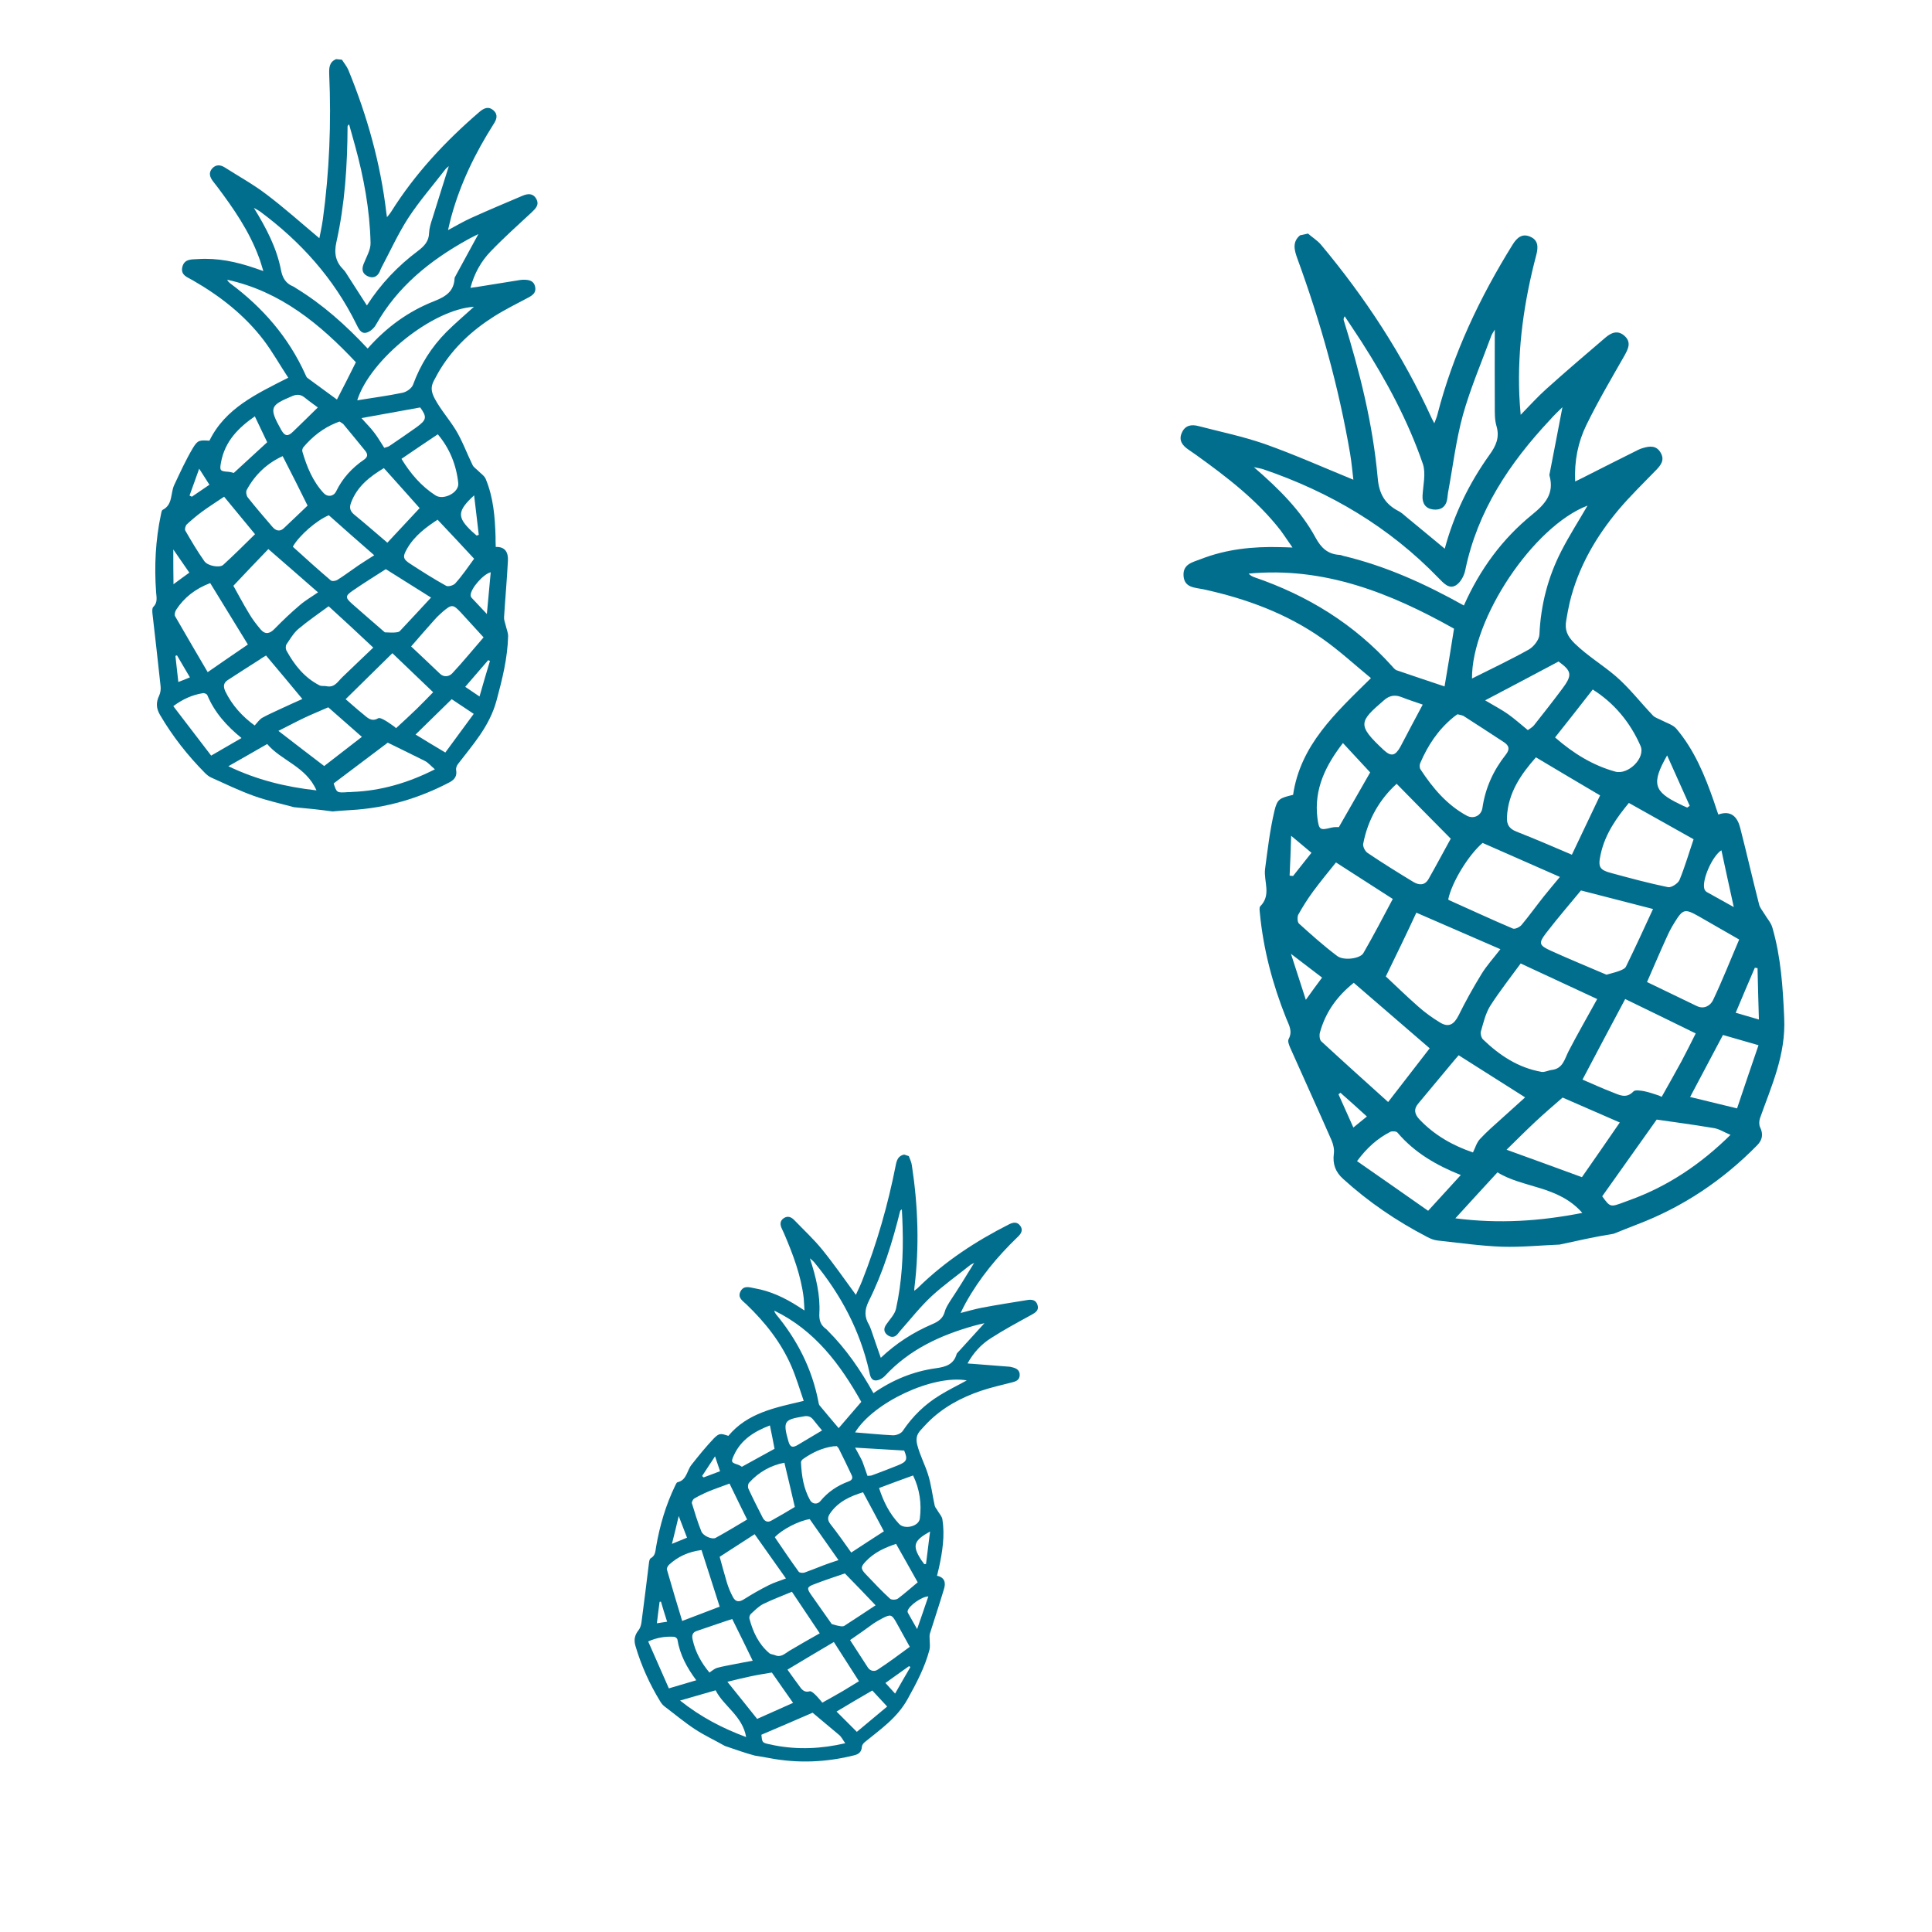 <?xml version="1.0" encoding="utf-8"?>
<!-- Generator: Adobe Illustrator 26.0.1, SVG Export Plug-In . SVG Version: 6.00 Build 0)  -->
<svg version="1.1" id="Layer_1" xmlns="http://www.w3.org/2000/svg" xmlns:xlink="http://www.w3.org/1999/xlink" x="0px" y="0px"
	 viewBox="0 0 100 100" style="enable-background:new 0 0 100 100;" xml:space="preserve">
<style type="text/css">
	.st0{fill:#026E8E;}
</style>
<path class="st0" d="M15.21,41.78c-0.69-0.19-1.39-0.34-2.06-0.58c-0.75-0.27-1.48-0.62-2.21-0.95c-0.12-0.05-0.24-0.15-0.33-0.24
	c-0.9-0.91-1.68-1.9-2.33-3.01c-0.2-0.34-0.21-0.65-0.04-1c0.07-0.15,0.09-0.34,0.07-0.5c-0.13-1.25-0.28-2.5-0.42-3.75
	c-0.01-0.11-0.02-0.27,0.04-0.33c0.24-0.23,0.17-0.5,0.15-0.77c-0.1-1.35-0.03-2.7,0.25-4.02c0.02-0.08,0.03-0.21,0.09-0.24
	c0.53-0.27,0.4-0.85,0.59-1.27c0.31-0.66,0.61-1.32,0.98-1.94c0.25-0.41,0.34-0.4,0.85-0.37c0.82-1.68,2.43-2.42,4.08-3.26
	c-0.43-0.65-0.81-1.33-1.27-1.94c-0.99-1.3-2.26-2.29-3.67-3.1c-0.27-0.16-0.65-0.26-0.54-0.7c0.11-0.42,0.48-0.38,0.8-0.4
	c1.02-0.07,2,0.14,2.96,0.47c0.12,0.04,0.23,0.08,0.43,0.15c-0.09-0.28-0.15-0.52-0.24-0.74c-0.5-1.34-1.3-2.5-2.15-3.63
	c-0.07-0.09-0.14-0.18-0.21-0.27c-0.17-0.22-0.25-0.45-0.04-0.68c0.2-0.21,0.43-0.18,0.65-0.04c0.72,0.46,1.47,0.87,2.15,1.39
	c0.94,0.71,1.82,1.5,2.74,2.27c0.06-0.29,0.13-0.63,0.18-0.97c0.34-2.49,0.44-5,0.33-7.51c-0.01-0.32-0.01-0.64,0.36-0.79
	c0.1,0.01,0.2,0.02,0.3,0.03c0.11,0.18,0.25,0.34,0.33,0.53c0.98,2.39,1.67,4.85,1.97,7.42c0.01,0.04,0.01,0.09,0.03,0.2
	c0.1-0.12,0.16-0.19,0.21-0.27c1.24-1.98,2.82-3.67,4.59-5.19c0.23-0.19,0.46-0.29,0.71-0.07c0.25,0.22,0.17,0.47,0.01,0.71
	c-0.95,1.5-1.72,3.07-2.19,4.79c-0.06,0.22-0.11,0.44-0.17,0.7c0.43-0.23,0.8-0.45,1.2-0.63c0.88-0.4,1.77-0.77,2.66-1.15
	c0.26-0.11,0.53-0.14,0.7,0.15c0.18,0.31-0.01,0.5-0.23,0.71c-0.72,0.67-1.45,1.32-2.13,2.03c-0.49,0.51-0.84,1.13-1.04,1.88
	c0.11-0.02,0.2-0.03,0.29-0.04c0.77-0.12,1.54-0.25,2.3-0.37c0.06-0.01,0.13-0.01,0.19-0.01c0.27,0,0.51,0.06,0.57,0.37
	c0.06,0.3-0.13,0.43-0.35,0.55c-0.6,0.32-1.21,0.62-1.78,0.98c-1.12,0.71-2.08,1.59-2.78,2.73c-0.12,0.19-0.22,0.39-0.33,0.59
	c-0.17,0.32-0.15,0.57,0.04,0.93c0.31,0.58,0.74,1.06,1.08,1.61c0.35,0.57,0.58,1.22,0.88,1.83c0.05,0.11,0.18,0.19,0.27,0.28
	c0.14,0.15,0.34,0.27,0.41,0.44c0.4,0.96,0.48,1.97,0.51,3c0,0.16,0,0.33,0.01,0.52c0.51-0.02,0.65,0.31,0.63,0.71
	c-0.05,0.98-0.14,1.96-0.2,2.93c-0.01,0.13,0.05,0.27,0.08,0.4c0.04,0.19,0.13,0.38,0.13,0.58c-0.03,1.14-0.3,2.22-0.6,3.33
	c-0.36,1.33-1.21,2.26-1.99,3.28c-0.07,0.09-0.12,0.22-0.1,0.32c0.05,0.3-0.07,0.48-0.32,0.62c-1.61,0.85-3.32,1.35-5.15,1.45
	c-0.31,0.02-0.62,0.04-0.93,0.07C16.57,41.91,15.89,41.84,15.21,41.78z M19.03,18.04c0.97-1.1,2.11-1.93,3.44-2.45
	c0.6-0.24,1.03-0.5,1.06-1.2c0-0.02,0.02-0.05,0.03-0.07c0.41-0.75,0.82-1.51,1.22-2.24c0.07,0.01,0.04,0,0.03,0.01
	c-0.21,0.11-0.43,0.21-0.64,0.33c-1.92,1.07-3.59,2.41-4.7,4.37c-0.1,0.19-0.31,0.38-0.51,0.43c-0.29,0.07-0.41-0.23-0.52-0.45
	c-1.17-2.37-2.88-4.27-4.99-5.83c-0.07-0.05-0.15-0.09-0.31-0.18c0.66,1.07,1.18,2.08,1.4,3.2c0.08,0.43,0.25,0.71,0.64,0.87
	c0.05,0.02,0.09,0.05,0.13,0.08C16.69,15.75,17.89,16.82,19.03,18.04z M23.23,8.6c-0.07,0.06-0.14,0.11-0.19,0.18
	c-0.64,0.83-1.33,1.62-1.9,2.49c-0.53,0.82-0.94,1.72-1.4,2.59c-0.04,0.07-0.06,0.14-0.09,0.21c-0.14,0.28-0.37,0.35-0.63,0.22
	c-0.25-0.12-0.31-0.33-0.21-0.6c0.14-0.37,0.38-0.75,0.37-1.12c-0.04-1.71-0.35-3.38-0.8-5.02c-0.1-0.37-0.21-0.74-0.31-1.11
	C18,6.49,17.99,6.52,17.99,6.56c-0.01,2.01-0.14,4.01-0.58,5.98c-0.13,0.59-0.03,1.02,0.37,1.42c0.09,0.09,0.15,0.2,0.22,0.31
	c0.33,0.51,0.65,1.01,0.99,1.54c0.72-1.12,1.6-2.04,2.64-2.82c0.33-0.25,0.57-0.5,0.58-0.94c0.01-0.25,0.09-0.5,0.17-0.74
	C22.65,10.42,22.94,9.54,23.23,8.6z M18.42,18.75c-1.85-1.97-3.9-3.67-6.66-4.27c0.04,0.09,0.1,0.14,0.16,0.19
	c1.68,1.25,3.01,2.78,3.88,4.7c0.03,0.07,0.06,0.15,0.11,0.19c0.53,0.39,1.06,0.78,1.53,1.12C17.75,20.09,18.07,19.45,18.42,18.75z
	 M17.01,31.38c-0.5,0.37-1.05,0.74-1.56,1.17c-0.25,0.21-0.43,0.52-0.62,0.8c-0.05,0.07-0.05,0.23-0.01,0.31
	c0.41,0.75,0.93,1.41,1.71,1.81c0.11,0.06,0.26,0.02,0.38,0.05c0.41,0.08,0.57-0.24,0.81-0.47c0.5-0.49,1.02-0.97,1.6-1.53
	C18.56,32.8,17.81,32.11,17.01,31.38z M12.08,30.32c0.2,0.35,0.49,0.91,0.82,1.45c0.17,0.29,0.38,0.56,0.6,0.82
	c0.24,0.27,0.47,0.21,0.72-0.05c0.41-0.42,0.84-0.83,1.29-1.21c0.27-0.24,0.59-0.42,0.95-0.67c-0.83-0.73-1.63-1.42-2.57-2.24
	C13.33,29,12.73,29.63,12.08,30.32z M12.83,33.36c-0.65-1.06-1.31-2.13-1.95-3.18c-0.78,0.3-1.35,0.75-1.76,1.38
	c-0.06,0.09-0.1,0.25-0.06,0.33c0.57,0.99,1.15,1.98,1.69,2.9C11.47,34.29,12.17,33.81,12.83,33.36z M17.89,36.19
	c0.35,0.3,0.61,0.54,0.9,0.77c0.22,0.18,0.43,0.42,0.78,0.22c0.08-0.05,0.26,0.05,0.38,0.12c0.16,0.09,0.31,0.21,0.46,0.31
	c0.03,0.03,0.06,0.05,0.09,0.08c0.37-0.34,0.74-0.68,1.1-1.03c0.29-0.28,0.56-0.57,0.82-0.83c-0.72-0.69-1.41-1.35-2.11-2.02
	C19.5,34.61,18.71,35.38,17.89,36.19z M18.49,20.72c0.79-0.13,1.57-0.23,2.34-0.39c0.21-0.04,0.48-0.23,0.55-0.42
	c0.38-1.04,0.95-1.94,1.72-2.72c0.46-0.46,0.95-0.87,1.43-1.31C22.39,16.01,19.16,18.6,18.49,20.72z M19.97,29.46
	c-0.53,0.34-1.13,0.71-1.71,1.11c-0.39,0.27-0.4,0.36-0.04,0.68c0.56,0.5,1.14,0.99,1.7,1.48c0.15,0,0.32,0.02,0.48,0.01
	c0.1-0.01,0.24-0.01,0.3-0.08c0.54-0.57,1.07-1.15,1.61-1.73C21.53,30.44,20.78,29.97,19.97,29.46z M13.77,33.93
	c-0.08,0.05-0.21,0.12-0.33,0.21c-0.55,0.35-1.1,0.7-1.65,1.06c-0.23,0.15-0.24,0.33-0.13,0.58c0.36,0.74,0.89,1.31,1.52,1.77
	c0.14-0.14,0.24-0.31,0.4-0.4c0.32-0.18,0.66-0.32,0.99-0.48c0.38-0.18,0.77-0.35,1.08-0.49C15.03,35.43,14.42,34.7,13.77,33.93z
	 M11.6,25.71c-0.4,0.27-0.78,0.51-1.15,0.78c-0.27,0.2-0.53,0.42-0.78,0.65c-0.07,0.07-0.12,0.25-0.08,0.32
	c0.31,0.54,0.63,1.08,0.99,1.59c0.18,0.25,0.79,0.35,0.97,0.19c0.56-0.51,1.1-1.05,1.65-1.59C12.74,27.09,12.18,26.41,11.6,25.71z
	 M20.05,28.09c0.58-0.62,1.15-1.23,1.67-1.79c-0.58-0.65-1.2-1.35-1.85-2.07c-0.71,0.43-1.38,0.93-1.7,1.79
	c-0.1,0.26-0.05,0.44,0.17,0.62C18.94,27.13,19.52,27.64,20.05,28.09z M17.58,21.82c-0.07,0.03-0.13,0.04-0.19,0.07
	c-0.67,0.27-1.22,0.71-1.68,1.25c-0.05,0.06-0.08,0.16-0.06,0.23c0.23,0.79,0.54,1.55,1.11,2.16c0.2,0.21,0.51,0.17,0.64-0.1
	c0.33-0.68,0.82-1.21,1.43-1.63c0.22-0.15,0.21-0.29,0.08-0.46c-0.38-0.47-0.76-0.93-1.15-1.4C17.71,21.9,17.64,21.87,17.58,21.82z
	 M22.51,39.82c-0.2-0.17-0.34-0.34-0.51-0.43c-0.74-0.37-1.48-0.73-1.93-0.95c-1.02,0.77-1.9,1.43-2.8,2.11
	c0.16,0.49,0.16,0.49,0.74,0.45c0.08,0,0.15,0,0.23-0.01C19.73,40.93,21.13,40.52,22.51,39.82z M17.02,26.67
	c-0.63,0.26-1.53,1.04-1.86,1.62c0.01,0.01,0.01,0.03,0.02,0.03c0.64,0.58,1.28,1.16,1.94,1.72c0.07,0.06,0.26,0.03,0.35-0.03
	c0.37-0.23,0.72-0.5,1.09-0.75c0.25-0.17,0.5-0.32,0.81-0.52C18.56,28.04,17.81,27.37,17.02,26.67z M21.28,33.46
	c0.49,0.46,0.99,0.93,1.49,1.41c0.22,0.21,0.49,0.14,0.64-0.02c0.56-0.6,1.08-1.24,1.62-1.86c-0.42-0.46-0.8-0.87-1.17-1.28
	c-0.41-0.44-0.48-0.44-0.94-0.05c-0.15,0.13-0.3,0.27-0.43,0.42C22.09,32.53,21.7,32.97,21.28,33.46z M24.54,28.92
	c-0.59-0.64-1.22-1.31-1.89-2.02c-0.57,0.37-1.19,0.82-1.58,1.5c-0.24,0.42-0.22,0.54,0.19,0.8c0.6,0.39,1.2,0.77,1.83,1.12
	c0.11,0.06,0.39-0.02,0.48-0.13C23.93,29.79,24.24,29.33,24.54,28.92z M14.63,23.61c-0.77,0.35-1.42,0.93-1.86,1.75
	c-0.05,0.09-0.02,0.29,0.05,0.38c0.41,0.52,0.85,1.03,1.28,1.53c0.16,0.19,0.37,0.27,0.58,0.08c0.44-0.41,0.87-0.83,1.24-1.18
	C15.5,25.31,15.07,24.47,14.63,23.61z M18.73,38.14c-0.63-0.55-1.18-1.04-1.74-1.53c-0.4,0.18-0.83,0.35-1.25,0.55
	c-0.42,0.2-0.83,0.42-1.33,0.67c0.85,0.66,1.6,1.23,2.37,1.82C17.42,39.15,18.07,38.65,18.73,38.14z M20.78,23.75
	c0.47,0.77,1.03,1.42,1.76,1.89c0.41,0.27,1.23-0.14,1.18-0.63c-0.1-0.95-0.45-1.81-1.06-2.53C22.01,22.91,21.4,23.33,20.78,23.75z
	 M12.5,38.2c-0.75-0.61-1.39-1.31-1.77-2.22c-0.02-0.06-0.16-0.12-0.24-0.1c-0.54,0.09-1.02,0.3-1.52,0.67
	c0.68,0.89,1.33,1.74,1.96,2.56C11.5,38.78,11.99,38.5,12.5,38.2z M16.38,40.91c-0.54-1.24-1.83-1.54-2.55-2.4
	c-0.68,0.39-1.32,0.76-2.01,1.15C13.3,40.37,14.78,40.73,16.38,40.91z M21.51,38.02c0.49,0.3,0.98,0.6,1.54,0.93
	c0.48-0.66,0.98-1.33,1.47-2c-0.43-0.29-0.8-0.53-1.14-0.76C22.76,36.8,22.13,37.41,21.51,38.02z M13.19,21.55
	c-0.85,0.59-1.55,1.29-1.75,2.38c-0.08,0.43-0.05,0.46,0.38,0.49c0.12,0.01,0.24,0.05,0.28,0.06c0.6-0.55,1.17-1.08,1.73-1.59
	C13.63,22.48,13.42,22.03,13.19,21.55z M19.89,23.18c0.09-0.03,0.2-0.05,0.27-0.1c0.47-0.32,0.93-0.63,1.39-0.96
	c0.54-0.39,0.56-0.53,0.2-1.03c-1,0.18-1.97,0.36-3.04,0.55c0.27,0.31,0.48,0.51,0.65,0.74C19.55,22.62,19.7,22.89,19.89,23.18z
	 M16.45,21.09c-0.16-0.12-0.43-0.31-0.69-0.52c-0.2-0.16-0.4-0.17-0.63-0.07c-1.13,0.48-1.24,0.57-0.57,1.76
	c0.19,0.33,0.35,0.34,0.62,0.07C15.6,21.93,16.01,21.52,16.45,21.09z M25.4,29.62c-0.38,0.09-1.04,0.84-1.04,1.19
	c0,0.04,0.02,0.1,0.05,0.13c0.24,0.26,0.49,0.52,0.79,0.84C25.27,31.01,25.34,30.31,25.4,29.62z M24.67,27.72
	c0.04-0.01,0.07-0.02,0.11-0.04c-0.08-0.66-0.15-1.33-0.24-2.04c-0.88,0.81-0.89,1.13-0.12,1.86
	C24.51,27.58,24.59,27.65,24.67,27.72z M25.36,34.21c-0.03-0.01-0.06-0.03-0.09-0.04c-0.39,0.45-0.77,0.89-1.19,1.38
	c0.24,0.16,0.45,0.3,0.74,0.5C25.01,35.38,25.18,34.8,25.36,34.21z M9.8,29.64c-0.27-0.39-0.52-0.75-0.83-1.2
	c0,0.65,0,1.19,0.01,1.8C9.28,30.02,9.53,29.83,9.8,29.64z M9.81,25.65c0.04,0.02,0.08,0.04,0.12,0.06c0.3-0.21,0.61-0.41,0.91-0.62
	c-0.18-0.28-0.33-0.52-0.53-0.83C10.12,24.78,9.97,25.22,9.81,25.65z M9.16,33.92c-0.03,0.01-0.05,0.02-0.08,0.03
	c0.05,0.44,0.1,0.88,0.15,1.35c0.21-0.08,0.39-0.15,0.6-0.24C9.59,34.66,9.38,34.29,9.16,33.92z"/>
<path class="st0" d="M37.52,90.37c-0.51-0.29-1.05-0.54-1.54-0.86c-0.55-0.36-1.06-0.79-1.59-1.19c-0.09-0.07-0.16-0.16-0.22-0.26
	c-0.55-0.9-0.98-1.85-1.28-2.87c-0.09-0.31-0.04-0.56,0.16-0.81c0.08-0.1,0.13-0.25,0.15-0.39c0.14-1.03,0.26-2.06,0.39-3.09
	c0.01-0.09,0.03-0.22,0.1-0.25c0.24-0.14,0.23-0.37,0.27-0.59c0.19-1.1,0.5-2.16,0.99-3.17c0.03-0.06,0.07-0.16,0.12-0.17
	c0.48-0.11,0.48-0.6,0.72-0.9c0.37-0.47,0.75-0.94,1.16-1.37c0.28-0.28,0.35-0.26,0.75-0.13c0.99-1.19,2.41-1.46,3.9-1.81
	c-0.21-0.61-0.39-1.22-0.64-1.8c-0.54-1.24-1.36-2.27-2.33-3.2c-0.19-0.18-0.47-0.34-0.3-0.67c0.17-0.32,0.46-0.21,0.72-0.16
	c0.83,0.14,1.58,0.5,2.28,0.95c0.09,0.06,0.17,0.11,0.31,0.2c-0.02-0.24-0.02-0.44-0.04-0.64c-0.14-1.17-0.55-2.25-1.01-3.33
	c-0.04-0.09-0.08-0.17-0.12-0.26c-0.1-0.21-0.11-0.41,0.1-0.55c0.2-0.13,0.38-0.06,0.53,0.09c0.49,0.51,1.01,0.99,1.45,1.53
	c0.61,0.75,1.17,1.56,1.75,2.35c0.1-0.23,0.23-0.48,0.33-0.74c0.76-1.93,1.33-3.92,1.73-5.95c0.05-0.26,0.12-0.51,0.44-0.57
	c0.08,0.03,0.16,0.05,0.24,0.08c0.06,0.16,0.14,0.32,0.16,0.49c0.32,2.1,0.39,4.21,0.13,6.32c0,0.04-0.01,0.07-0.01,0.16
	c0.1-0.08,0.17-0.12,0.22-0.18c1.38-1.35,2.97-2.39,4.69-3.26c0.22-0.11,0.42-0.14,0.58,0.08c0.16,0.22,0.04,0.41-0.13,0.57
	c-1.05,1.01-1.98,2.13-2.69,3.41c-0.09,0.16-0.17,0.33-0.27,0.53c0.39-0.1,0.73-0.2,1.09-0.27c0.78-0.15,1.57-0.27,2.36-0.4
	c0.23-0.04,0.45-0.01,0.53,0.25c0.09,0.28-0.1,0.4-0.32,0.52c-0.71,0.39-1.42,0.77-2.1,1.21c-0.49,0.31-0.89,0.74-1.2,1.3
	c0.09,0.01,0.17,0.02,0.24,0.02c0.64,0.05,1.28,0.1,1.92,0.15c0.05,0,0.1,0.02,0.15,0.03c0.22,0.05,0.4,0.15,0.39,0.41
	c-0.01,0.25-0.19,0.32-0.39,0.37c-0.54,0.14-1.09,0.26-1.62,0.44c-1.03,0.35-1.98,0.86-2.76,1.65c-0.13,0.13-0.25,0.27-0.38,0.41
	c-0.19,0.22-0.23,0.43-0.15,0.75c0.14,0.53,0.39,1,0.55,1.5c0.17,0.53,0.23,1.09,0.35,1.63c0.02,0.1,0.11,0.18,0.16,0.28
	c0.08,0.14,0.22,0.28,0.24,0.44c0.13,0.84,0,1.67-0.18,2.5c-0.03,0.13-0.06,0.26-0.1,0.41c0.41,0.09,0.46,0.37,0.36,0.69
	c-0.23,0.77-0.49,1.54-0.73,2.31c-0.03,0.1-0.01,0.22-0.01,0.34c0,0.16,0.03,0.33-0.01,0.49c-0.24,0.91-0.67,1.72-1.13,2.55
	c-0.55,0.99-1.41,1.57-2.23,2.24c-0.07,0.06-0.14,0.16-0.14,0.24c-0.02,0.25-0.15,0.37-0.38,0.43c-1.46,0.37-2.93,0.43-4.4,0.15
	c-0.25-0.05-0.51-0.09-0.76-0.13C38.58,90.74,38.05,90.55,37.52,90.37z M45.21,72.11c0.99-0.69,2.07-1.13,3.23-1.29
	c0.52-0.07,0.93-0.2,1.08-0.75c0.01-0.02,0.02-0.03,0.04-0.05c0.48-0.52,0.95-1.05,1.41-1.55c0.05,0.02,0.03,0.01,0.02,0.01
	c-0.19,0.04-0.38,0.09-0.57,0.14c-1.75,0.49-3.35,1.23-4.61,2.59c-0.12,0.13-0.33,0.25-0.49,0.24c-0.24,0-0.29-0.26-0.33-0.47
	c-0.48-2.12-1.47-3.98-2.85-5.65c-0.04-0.05-0.1-0.1-0.22-0.2c0.32,0.98,0.54,1.9,0.49,2.84c-0.02,0.36,0.06,0.62,0.35,0.82
	c0.03,0.02,0.06,0.06,0.09,0.09C43.79,69.82,44.54,70.91,45.21,72.11z M50.42,65.37c-0.07,0.04-0.13,0.06-0.19,0.1
	c-0.67,0.54-1.38,1.04-2.01,1.62c-0.59,0.55-1.09,1.19-1.63,1.8c-0.04,0.05-0.08,0.1-0.12,0.15c-0.16,0.2-0.36,0.2-0.55,0.05
	c-0.18-0.15-0.19-0.33-0.05-0.53c0.18-0.27,0.45-0.53,0.51-0.83c0.3-1.37,0.38-2.77,0.34-4.18c-0.01-0.32-0.02-0.63-0.04-0.95
	c-0.06,0.03-0.08,0.06-0.09,0.09c-0.4,1.61-0.89,3.19-1.63,4.67c-0.22,0.45-0.22,0.81,0.02,1.21c0.05,0.09,0.08,0.19,0.12,0.29
	c0.16,0.47,0.32,0.94,0.49,1.42c0.79-0.75,1.68-1.32,2.66-1.74c0.31-0.13,0.55-0.29,0.65-0.64c0.05-0.2,0.17-0.38,0.28-0.56
	C49.6,66.71,50,66.06,50.42,65.37z M44.58,72.56c-1.09-1.94-2.4-3.7-4.5-4.72c0.01,0.08,0.05,0.14,0.09,0.19
	c1.1,1.33,1.86,2.82,2.19,4.52c0.01,0.06,0.02,0.13,0.05,0.18c0.34,0.42,0.7,0.83,1,1.19C43.78,73.49,44.16,73.05,44.58,72.56z
	 M40.99,82.39c-0.47,0.2-0.99,0.39-1.48,0.63c-0.24,0.12-0.44,0.33-0.65,0.52c-0.05,0.05-0.09,0.17-0.07,0.24
	c0.18,0.68,0.47,1.31,1.02,1.78c0.07,0.07,0.2,0.07,0.3,0.11c0.31,0.14,0.51-0.08,0.74-0.22c0.5-0.3,1-0.58,1.58-0.91
	C41.95,83.83,41.49,83.14,40.99,82.39z M37.25,80.58c0.09,0.32,0.22,0.82,0.37,1.32c0.08,0.27,0.19,0.53,0.32,0.77
	c0.14,0.26,0.33,0.26,0.58,0.1c0.41-0.26,0.83-0.5,1.27-0.72c0.27-0.14,0.56-0.22,0.89-0.35c-0.52-0.74-1.03-1.46-1.62-2.29
	C38.5,79.77,37.9,80.16,37.25,80.58z M37.25,83.16c-0.31-0.98-0.63-1.96-0.94-2.93c-0.69,0.09-1.22,0.34-1.68,0.76
	c-0.06,0.06-0.13,0.18-0.11,0.25c0.26,0.91,0.53,1.81,0.79,2.66C35.98,83.64,36.64,83.4,37.25,83.16z M40.76,86.42
	c0.22,0.31,0.39,0.55,0.57,0.79c0.14,0.19,0.26,0.42,0.58,0.33c0.07-0.02,0.2,0.09,0.28,0.17c0.11,0.1,0.21,0.23,0.31,0.34
	c0.02,0.03,0.04,0.06,0.06,0.08c0.36-0.2,0.72-0.4,1.08-0.61c0.28-0.17,0.56-0.34,0.82-0.5c-0.44-0.69-0.87-1.36-1.3-2.03
	C42.35,85.47,41.57,85.93,40.76,86.42z M44.26,74.14c0.66,0.05,1.31,0.12,1.95,0.15c0.18,0.01,0.43-0.09,0.52-0.23
	c0.51-0.76,1.14-1.37,1.91-1.84c0.45-0.28,0.93-0.51,1.4-0.77C48.3,71.14,45.21,72.58,44.26,74.14z M43.73,81.44
	c-0.49,0.17-1.05,0.35-1.59,0.56c-0.37,0.14-0.39,0.21-0.16,0.54c0.35,0.51,0.72,1.01,1.07,1.52c0.12,0.03,0.25,0.08,0.39,0.1
	c0.08,0.02,0.19,0.03,0.25,0c0.55-0.35,1.08-0.71,1.63-1.07C44.79,82.53,44.28,82,43.73,81.44z M37.9,83.8
	c-0.07,0.02-0.19,0.06-0.31,0.1c-0.51,0.17-1.02,0.35-1.53,0.52c-0.21,0.07-0.26,0.22-0.21,0.44c0.14,0.66,0.46,1.22,0.87,1.71
	c0.14-0.09,0.26-0.2,0.39-0.24c0.29-0.08,0.59-0.13,0.89-0.19c0.34-0.07,0.69-0.13,0.96-0.18C38.62,85.25,38.27,84.55,37.9,83.8z
	 M37.76,76.79c-0.37,0.14-0.73,0.26-1.07,0.4c-0.26,0.11-0.51,0.23-0.75,0.37c-0.07,0.04-0.14,0.18-0.13,0.24
	c0.15,0.49,0.3,0.99,0.49,1.46c0.09,0.24,0.56,0.44,0.74,0.34c0.55-0.3,1.09-0.63,1.63-0.95C38.41,78.13,38.09,77.47,37.76,76.79z
	 M44.06,80.36c0.58-0.38,1.16-0.76,1.69-1.1c-0.34-0.64-0.7-1.32-1.08-2.02c-0.65,0.2-1.29,0.48-1.71,1.1
	c-0.13,0.19-0.13,0.34,0.01,0.53C43.36,79.37,43.73,79.89,44.06,80.36z M43.31,74.85c-0.06,0.01-0.12,0.01-0.17,0.01
	c-0.59,0.08-1.11,0.33-1.59,0.67c-0.05,0.04-0.1,0.12-0.09,0.17c0.03,0.68,0.13,1.34,0.47,1.95c0.12,0.21,0.38,0.23,0.53,0.05
	c0.39-0.48,0.89-0.81,1.46-1.02c0.21-0.08,0.23-0.19,0.15-0.35c-0.21-0.45-0.43-0.9-0.65-1.34C43.4,74.94,43.35,74.9,43.31,74.85z
	 M43.75,90.23c-0.13-0.18-0.2-0.34-0.33-0.44c-0.52-0.44-1.04-0.87-1.36-1.14c-0.97,0.42-1.8,0.78-2.65,1.14
	c0.04,0.42,0.04,0.42,0.5,0.51c0.06,0.01,0.12,0.03,0.18,0.04C41.3,90.57,42.5,90.52,43.75,90.23z M41.91,78.63
	c-0.55,0.08-1.43,0.53-1.8,0.93c0,0.01,0,0.02,0.01,0.03c0.4,0.59,0.8,1.18,1.22,1.76c0.04,0.06,0.2,0.07,0.29,0.05
	c0.34-0.12,0.68-0.26,1.02-0.39c0.23-0.09,0.46-0.16,0.75-0.26C42.89,80.02,42.41,79.34,41.91,78.63z M44,84.89
	c0.3,0.47,0.61,0.94,0.92,1.42c0.14,0.21,0.37,0.21,0.51,0.11c0.57-0.37,1.11-0.78,1.66-1.18c-0.25-0.45-0.47-0.85-0.69-1.25
	c-0.24-0.43-0.3-0.45-0.74-0.22c-0.15,0.08-0.29,0.16-0.43,0.25C44.83,84.31,44.44,84.59,44,84.89z M47.5,81.9
	c-0.35-0.62-0.72-1.29-1.12-1.99c-0.53,0.18-1.11,0.42-1.56,0.9c-0.28,0.29-0.28,0.39,0,0.68c0.41,0.43,0.81,0.86,1.25,1.26
	c0.08,0.07,0.32,0.06,0.41-0.01C46.84,82.47,47.18,82.16,47.5,81.9z M40.6,75.71c-0.68,0.13-1.32,0.47-1.83,1.04
	c-0.06,0.07-0.07,0.23-0.03,0.31c0.23,0.5,0.48,0.99,0.73,1.48c0.09,0.18,0.24,0.29,0.45,0.17c0.43-0.24,0.86-0.49,1.22-0.71
	C40.96,77.24,40.79,76.48,40.6,75.71z M41.05,88.14c-0.4-0.56-0.74-1.06-1.1-1.57c-0.36,0.06-0.74,0.12-1.11,0.2
	c-0.38,0.08-0.75,0.17-1.19,0.28c0.56,0.69,1.04,1.3,1.54,1.92C39.8,88.7,40.42,88.42,41.05,88.14z M45.5,77.02
	c0.23,0.71,0.54,1.33,1.04,1.86c0.28,0.3,1.02,0.13,1.07-0.28c0.1-0.78-0.01-1.54-0.35-2.23C46.65,76.59,46.08,76.8,45.5,77.02z
	 M36.04,86.97c-0.48-0.64-0.85-1.32-0.98-2.12c-0.01-0.05-0.11-0.13-0.17-0.13c-0.45-0.03-0.88,0.04-1.34,0.24
	c0.37,0.84,0.73,1.65,1.07,2.43C35.13,87.24,35.58,87.11,36.04,86.97z M38.62,89.91c-0.19-1.1-1.16-1.59-1.58-2.42
	c-0.62,0.18-1.21,0.35-1.84,0.53C36.27,88.87,37.38,89.45,38.62,89.91z M43.3,88.59c0.33,0.33,0.67,0.67,1.05,1.05
	c0.51-0.43,1.04-0.87,1.57-1.31c-0.29-0.31-0.54-0.58-0.77-0.83C44.53,87.86,43.91,88.22,43.3,88.59z M39.85,73.78
	c-0.8,0.31-1.5,0.73-1.87,1.56c-0.15,0.33-0.13,0.36,0.21,0.47c0.09,0.03,0.18,0.09,0.21,0.11c0.59-0.33,1.15-0.63,1.69-0.93
	C40.02,74.61,39.94,74.21,39.85,73.78z M44.9,76.39c0.08-0.01,0.17,0,0.24-0.03c0.44-0.16,0.87-0.33,1.3-0.5
	c0.51-0.2,0.55-0.32,0.36-0.78c-0.84-0.05-1.65-0.1-2.54-0.15c0.16,0.3,0.28,0.5,0.38,0.72C44.73,75.88,44.8,76.12,44.9,76.39z
	 M42.55,74.04c-0.1-0.12-0.28-0.33-0.45-0.55c-0.13-0.17-0.29-0.22-0.49-0.18c-1,0.17-1.11,0.22-0.8,1.3
	c0.09,0.3,0.21,0.34,0.48,0.18C41.7,74.55,42.11,74.3,42.55,74.04z M48.05,82.63c-0.32,0-1,0.47-1.07,0.75
	c-0.01,0.04,0,0.08,0.02,0.11c0.14,0.26,0.29,0.51,0.47,0.83C47.68,83.71,47.87,83.17,48.05,82.63z M47.84,80.96
	c0.03,0,0.06-0.01,0.09-0.01c0.07-0.55,0.14-1.09,0.21-1.68c-0.86,0.48-0.93,0.73-0.46,1.47C47.73,80.81,47.79,80.89,47.84,80.96z
	 M47.12,86.29c-0.02-0.02-0.04-0.04-0.07-0.05c-0.4,0.28-0.79,0.57-1.22,0.87c0.16,0.18,0.3,0.33,0.5,0.55
	C46.61,87.16,46.87,86.72,47.12,86.29z M35.56,79.59c-0.14-0.36-0.27-0.7-0.43-1.12c-0.12,0.52-0.23,0.96-0.35,1.44
	C35.07,79.79,35.3,79.7,35.56,79.59z M36.34,76.4c0.03,0.02,0.06,0.05,0.08,0.07c0.28-0.11,0.57-0.21,0.85-0.32
	c-0.09-0.26-0.16-0.48-0.26-0.77C36.76,75.76,36.55,76.08,36.34,76.4z M34.21,82.9c-0.02,0-0.05,0.01-0.07,0.01
	c-0.05,0.36-0.09,0.72-0.14,1.11c0.18-0.03,0.34-0.05,0.53-0.08C34.41,83.57,34.31,83.24,34.21,82.9z"/>
<path class="st0" d="M80.72,64.42c-0.99,0.04-1.98,0.14-2.97,0.11c-1.11-0.04-2.22-0.2-3.33-0.32c-0.19-0.02-0.37-0.09-0.54-0.18
	c-1.58-0.82-3.04-1.81-4.36-3.01c-0.4-0.36-0.55-0.77-0.48-1.31c0.03-0.22-0.03-0.48-0.12-0.69c-0.7-1.6-1.43-3.19-2.14-4.79
	c-0.06-0.14-0.14-0.34-0.08-0.45c0.22-0.41,0.01-0.73-0.13-1.08c-0.7-1.75-1.18-3.56-1.36-5.44c-0.01-0.12-0.04-0.29,0.02-0.35
	c0.59-0.59,0.17-1.29,0.25-1.93c0.13-1,0.25-2.01,0.48-2.99c0.15-0.65,0.28-0.68,0.97-0.85c0.38-2.58,2.19-4.23,4.03-6.04
	c-0.84-0.69-1.63-1.42-2.51-2.04c-1.86-1.31-3.96-2.08-6.17-2.56c-0.43-0.09-0.98-0.07-1.02-0.7c-0.04-0.61,0.48-0.7,0.89-0.86
	c1.33-0.52,2.71-0.66,4.12-0.62c0.17,0,0.34,0.01,0.63,0.02c-0.24-0.34-0.42-0.62-0.62-0.89c-1.22-1.57-2.78-2.76-4.38-3.91
	c-0.13-0.09-0.26-0.18-0.39-0.27c-0.32-0.22-0.52-0.49-0.33-0.89c0.17-0.37,0.49-0.42,0.84-0.33c1.15,0.3,2.32,0.54,3.44,0.93
	c1.55,0.55,3.05,1.22,4.59,1.85c-0.05-0.41-0.09-0.89-0.17-1.36c-0.59-3.45-1.53-6.81-2.73-10.09c-0.15-0.42-0.28-0.85,0.14-1.2
	c0.14-0.03,0.27-0.06,0.41-0.09c0.22,0.19,0.48,0.35,0.67,0.57c2.3,2.75,4.25,5.73,5.74,9c0.03,0.06,0.06,0.11,0.13,0.25
	c0.08-0.21,0.13-0.33,0.16-0.45c0.81-3.15,2.19-6.06,3.9-8.81c0.22-0.35,0.49-0.58,0.9-0.4c0.43,0.18,0.42,0.55,0.32,0.94
	c-0.63,2.38-0.98,4.8-0.88,7.27c0.01,0.31,0.04,0.62,0.07,1.01c0.47-0.48,0.88-0.94,1.33-1.34c1-0.9,2.02-1.77,3.05-2.65
	c0.3-0.26,0.64-0.41,0.99-0.1c0.37,0.33,0.2,0.67,0,1.03c-0.68,1.19-1.37,2.36-1.97,3.59c-0.43,0.88-0.63,1.85-0.58,2.92
	c0.14-0.07,0.26-0.12,0.37-0.18c0.97-0.49,1.93-0.98,2.9-1.46c0.08-0.04,0.16-0.07,0.24-0.09c0.36-0.11,0.7-0.14,0.92,0.25
	c0.21,0.37,0.01,0.63-0.23,0.88c-0.66,0.68-1.34,1.34-1.95,2.06c-1.18,1.41-2.09,2.98-2.53,4.79c-0.07,0.31-0.13,0.62-0.18,0.93
	c-0.09,0.49,0.04,0.82,0.44,1.21c0.66,0.64,1.43,1.1,2.11,1.68c0.71,0.61,1.29,1.37,1.94,2.05c0.12,0.12,0.32,0.17,0.48,0.26
	c0.25,0.13,0.56,0.22,0.73,0.42c0.93,1.1,1.47,2.41,1.94,3.76c0.07,0.21,0.14,0.43,0.23,0.68c0.67-0.24,0.99,0.14,1.13,0.68
	c0.34,1.32,0.64,2.65,0.98,3.97c0.04,0.18,0.18,0.33,0.28,0.5c0.14,0.24,0.34,0.45,0.41,0.71c0.44,1.52,0.54,3.07,0.61,4.66
	c0.09,1.91-0.65,3.5-1.25,5.19c-0.05,0.14-0.06,0.34,0,0.47c0.18,0.37,0.12,0.67-0.16,0.95c-1.78,1.81-3.84,3.19-6.21,4.09
	c-0.4,0.15-0.8,0.32-1.21,0.48C82.57,64.01,81.64,64.22,80.72,64.42z M75.77,31.34c0.83-1.87,1.99-3.45,3.53-4.7
	c0.69-0.56,1.16-1.1,0.9-2.03c-0.01-0.03,0-0.07,0.01-0.1c0.23-1.17,0.45-2.34,0.67-3.48c0.1-0.01,0.05-0.02,0.04,0
	c-0.24,0.23-0.48,0.46-0.7,0.71c-2.09,2.23-3.75,4.71-4.38,7.78c-0.06,0.29-0.25,0.64-0.49,0.78c-0.36,0.21-0.64-0.13-0.89-0.38
	c-2.55-2.64-5.61-4.45-9.07-5.63c-0.11-0.04-0.23-0.05-0.49-0.11c1.32,1.14,2.44,2.26,3.2,3.66c0.29,0.53,0.63,0.84,1.22,0.88
	c0.07,0,0.14,0.03,0.2,0.05C71.71,29.29,73.75,30.21,75.77,31.34z M77.37,17.06c-0.06,0.11-0.14,0.21-0.18,0.32
	c-0.5,1.36-1.08,2.71-1.47,4.1c-0.36,1.31-0.52,2.68-0.77,4.02c-0.02,0.1-0.02,0.21-0.04,0.31c-0.06,0.43-0.34,0.61-0.74,0.56
	c-0.38-0.05-0.56-0.31-0.54-0.71c0.03-0.55,0.18-1.15,0.02-1.64c-0.77-2.24-1.89-4.32-3.17-6.32c-0.29-0.45-0.59-0.89-0.88-1.33
	c-0.06,0.1-0.06,0.15-0.05,0.2c0.83,2.67,1.51,5.38,1.76,8.17c0.07,0.84,0.39,1.36,1.09,1.72c0.15,0.08,0.28,0.2,0.42,0.32
	c0.65,0.53,1.29,1.07,1.96,1.62c0.48-1.78,1.26-3.38,2.31-4.85c0.34-0.47,0.54-0.9,0.37-1.49c-0.1-0.33-0.09-0.69-0.09-1.04
	C77.36,19.71,77.37,18.42,77.37,17.06z M75.26,32.54c-3.28-1.84-6.71-3.22-10.63-2.85c0.09,0.1,0.19,0.15,0.3,0.19
	c2.75,0.94,5.16,2.42,7.12,4.6c0.07,0.08,0.14,0.17,0.23,0.21c0.86,0.3,1.73,0.58,2.49,0.84C74.93,34.6,75.09,33.62,75.26,32.54z
	 M78.71,49.87c-0.51,0.7-1.08,1.42-1.58,2.2c-0.24,0.39-0.35,0.87-0.48,1.32c-0.03,0.12,0.02,0.32,0.11,0.41
	c0.86,0.83,1.83,1.47,3.03,1.68c0.16,0.03,0.35-0.08,0.53-0.1c0.58-0.07,0.66-0.56,0.87-0.97c0.45-0.87,0.94-1.72,1.48-2.7
	C81.36,51.1,80.09,50.51,78.71,49.87z M71.73,50.54c0.41,0.38,1.03,0.99,1.69,1.57c0.35,0.31,0.74,0.59,1.14,0.83
	c0.43,0.25,0.7,0.08,0.93-0.37c0.36-0.73,0.76-1.45,1.19-2.15c0.26-0.43,0.61-0.81,0.98-1.29c-1.41-0.61-2.77-1.2-4.35-1.89
	C72.83,48.28,72.3,49.37,71.73,50.54z M74,54.26c-1.31-1.13-2.63-2.27-3.93-3.39c-0.91,0.73-1.47,1.56-1.75,2.57
	c-0.04,0.14-0.02,0.38,0.07,0.46c1.17,1.08,2.35,2.14,3.46,3.14C72.6,56.07,73.32,55.14,74,54.26z M81.91,55.88
	c0.58,0.25,1.04,0.46,1.51,0.64c0.37,0.14,0.74,0.38,1.13-0.03c0.09-0.09,0.37-0.04,0.55-0.01c0.25,0.05,0.5,0.14,0.75,0.22
	c0.05,0.02,0.1,0.05,0.16,0.07c0.34-0.61,0.69-1.22,1.02-1.83c0.26-0.49,0.51-0.99,0.74-1.45c-1.24-0.61-2.44-1.19-3.65-1.78
	C83.37,53.11,82.66,54.46,81.91,55.88z M76.19,35.12c1-0.5,1.99-0.97,2.94-1.5c0.26-0.15,0.54-0.51,0.55-0.78
	c0.07-1.53,0.44-2.97,1.14-4.33c0.41-0.8,0.9-1.56,1.35-2.34C79.37,27.24,76.17,32.02,76.19,35.12z M81.83,46.09
	c-0.56,0.68-1.2,1.42-1.8,2.2c-0.41,0.53-0.37,0.64,0.24,0.92c0.95,0.43,1.92,0.83,2.88,1.24c0.2-0.06,0.43-0.11,0.65-0.19
	c0.13-0.05,0.31-0.12,0.36-0.23c0.48-0.98,0.94-1.98,1.4-2.98C84.32,46.73,83.12,46.42,81.83,46.09z M75.5,54.62
	c-0.08,0.09-0.22,0.25-0.35,0.41c-0.58,0.7-1.17,1.4-1.75,2.1c-0.24,0.29-0.18,0.55,0.08,0.82c0.78,0.82,1.73,1.35,2.76,1.7
	c0.12-0.24,0.19-0.51,0.36-0.69c0.34-0.37,0.73-0.71,1.11-1.05c0.44-0.4,0.88-0.79,1.23-1.11C77.8,56.08,76.68,55.37,75.5,54.62z
	 M69.15,44.64c-0.42,0.52-0.82,1.01-1.19,1.51c-0.28,0.38-0.53,0.78-0.76,1.19c-0.06,0.12-0.05,0.38,0.03,0.46
	c0.64,0.58,1.29,1.16,1.98,1.68c0.34,0.26,1.2,0.14,1.36-0.15c0.53-0.92,1.02-1.86,1.52-2.8C71.25,45.99,70.21,45.32,69.15,44.64z
	 M81.36,44.24c0.5-1.06,1-2.11,1.46-3.07c-1.05-0.62-2.17-1.28-3.32-1.97c-0.76,0.86-1.44,1.82-1.5,3.09
	c-0.02,0.38,0.11,0.6,0.48,0.75C79.48,43.43,80.47,43.86,81.36,44.24z M75.44,36.97c-0.09,0.06-0.16,0.11-0.23,0.17
	c-0.78,0.64-1.31,1.45-1.7,2.36c-0.04,0.09-0.04,0.25,0.02,0.33c0.63,0.96,1.36,1.83,2.39,2.39c0.35,0.19,0.75,0,0.81-0.4
	c0.15-1.04,0.57-1.95,1.21-2.76c0.23-0.29,0.16-0.47-0.09-0.64c-0.7-0.46-1.41-0.92-2.11-1.37C75.64,37.01,75.54,37,75.44,36.97z
	 M89.57,58.74c-0.34-0.14-0.59-0.31-0.86-0.35c-1.13-0.19-2.27-0.34-2.96-0.44c-1.03,1.45-1.92,2.7-2.82,3.97
	c0.42,0.58,0.42,0.57,1.17,0.29c0.1-0.04,0.2-0.07,0.3-0.11C86.34,61.39,88.03,60.26,89.57,58.74z M76.74,43.63
	c-0.72,0.61-1.59,2.02-1.78,2.92c0.01,0.01,0.02,0.03,0.04,0.04c1.1,0.49,2.19,1,3.3,1.47c0.11,0.05,0.36-0.07,0.46-0.19
	c0.39-0.47,0.75-0.97,1.13-1.45c0.26-0.33,0.53-0.64,0.85-1.03C79.37,44.79,78.08,44.22,76.74,43.63z M85.25,50.83
	c0.84,0.41,1.71,0.82,2.57,1.24c0.39,0.19,0.71-0.03,0.84-0.29c0.49-1.03,0.91-2.1,1.36-3.15c-0.76-0.43-1.42-0.82-2.09-1.2
	c-0.73-0.41-0.82-0.39-1.27,0.34c-0.15,0.24-0.28,0.49-0.39,0.74C85.93,49.25,85.61,50.01,85.25,50.83z M87.66,43.44
	c-1.05-0.59-2.17-1.22-3.35-1.88c-0.6,0.73-1.23,1.58-1.46,2.66c-0.15,0.67-0.06,0.81,0.59,0.98c0.96,0.26,1.92,0.52,2.9,0.72
	c0.17,0.03,0.51-0.19,0.59-0.37C87.22,44.84,87.43,44.11,87.66,43.44z M72.29,40.57c-0.87,0.79-1.49,1.84-1.73,3.1
	c-0.03,0.15,0.1,0.4,0.23,0.48c0.77,0.52,1.56,1.01,2.35,1.49c0.29,0.18,0.6,0.21,0.8-0.14c0.41-0.72,0.8-1.46,1.15-2.09
	C74.16,42.47,73.23,41.53,72.29,40.57z M83.84,58.1c-1.07-0.47-2.01-0.88-2.96-1.29c-0.46,0.4-0.95,0.82-1.42,1.26
	c-0.47,0.44-0.93,0.9-1.48,1.44c1.41,0.51,2.65,0.96,3.9,1.42C82.53,60,83.18,59.06,83.84,58.1z M80.49,38.17
	c0.95,0.83,1.96,1.45,3.12,1.77c0.66,0.18,1.58-0.71,1.3-1.34c-0.53-1.21-1.36-2.21-2.47-2.91C81.78,36.54,81.14,37.35,80.49,38.17z
	 M75.61,60.82c-1.25-0.5-2.39-1.15-3.28-2.2c-0.06-0.07-0.27-0.08-0.36-0.04c-0.67,0.34-1.22,0.83-1.73,1.52
	c1.28,0.89,2.5,1.74,3.68,2.57C74.53,62,75.06,61.42,75.61,60.82z M81.9,62.78c-1.24-1.42-3.08-1.28-4.39-2.1
	c-0.74,0.8-1.43,1.56-2.18,2.38C77.59,63.35,79.7,63.21,81.9,62.78z M87.48,56.78c0.77,0.19,1.56,0.38,2.43,0.59
	c0.36-1.07,0.73-2.17,1.11-3.27c-0.69-0.2-1.29-0.37-1.84-0.53C88.61,54.64,88.05,55.71,87.48,56.78z M69.51,38.46
	c-0.88,1.14-1.51,2.37-1.32,3.89c0.08,0.6,0.13,0.64,0.71,0.49c0.16-0.04,0.34-0.03,0.4-0.03c0.57-0.99,1.1-1.92,1.62-2.83
	C70.48,39.51,70.01,39,69.51,38.46z M79.08,37.79c0.11-0.08,0.24-0.15,0.32-0.25c0.49-0.62,0.97-1.23,1.44-1.86
	c0.56-0.74,0.52-0.94-0.17-1.44c-1.25,0.66-2.46,1.31-3.8,2.01c0.49,0.29,0.85,0.48,1.18,0.71C78.39,37.2,78.7,37.48,79.08,37.79z
	 M73.64,36.47c-0.25-0.09-0.7-0.23-1.13-0.4c-0.33-0.12-0.61-0.06-0.87,0.17c-1.3,1.12-1.41,1.28-0.02,2.58
	c0.39,0.36,0.6,0.3,0.86-0.16C72.86,37.94,73.23,37.23,73.64,36.47z M89.1,44.01c-0.46,0.28-1.03,1.55-0.88,2.01
	c0.02,0.06,0.07,0.12,0.12,0.15c0.43,0.24,0.86,0.48,1.4,0.78C89.51,45.9,89.3,44.95,89.1,44.01z M87.33,41.8
	c0.04-0.03,0.08-0.06,0.13-0.09c-0.38-0.85-0.76-1.7-1.17-2.61c-0.82,1.44-0.7,1.87,0.63,2.51C87.05,41.68,87.19,41.74,87.33,41.8z
	 M90.97,50.11c-0.05-0.01-0.1-0.01-0.14-0.02c-0.32,0.75-0.65,1.51-0.99,2.33c0.39,0.11,0.73,0.21,1.2,0.35
	C91.01,51.81,90.99,50.96,90.97,50.11z M68.43,50.6c-0.52-0.4-1.01-0.77-1.61-1.23c0.28,0.86,0.51,1.58,0.77,2.38
	C67.9,51.32,68.15,50.97,68.43,50.6z M66.75,45.32c0.06,0.01,0.12,0.02,0.18,0.02c0.32-0.4,0.63-0.8,0.95-1.2
	c-0.35-0.29-0.65-0.55-1.05-0.88C66.81,44.03,66.78,44.67,66.75,45.32z M69.38,56.56c-0.03,0.03-0.06,0.05-0.1,0.08
	c0.25,0.56,0.5,1.12,0.77,1.72c0.24-0.2,0.45-0.37,0.7-0.57C70.27,57.35,69.82,56.95,69.38,56.56z"/>
</svg>
